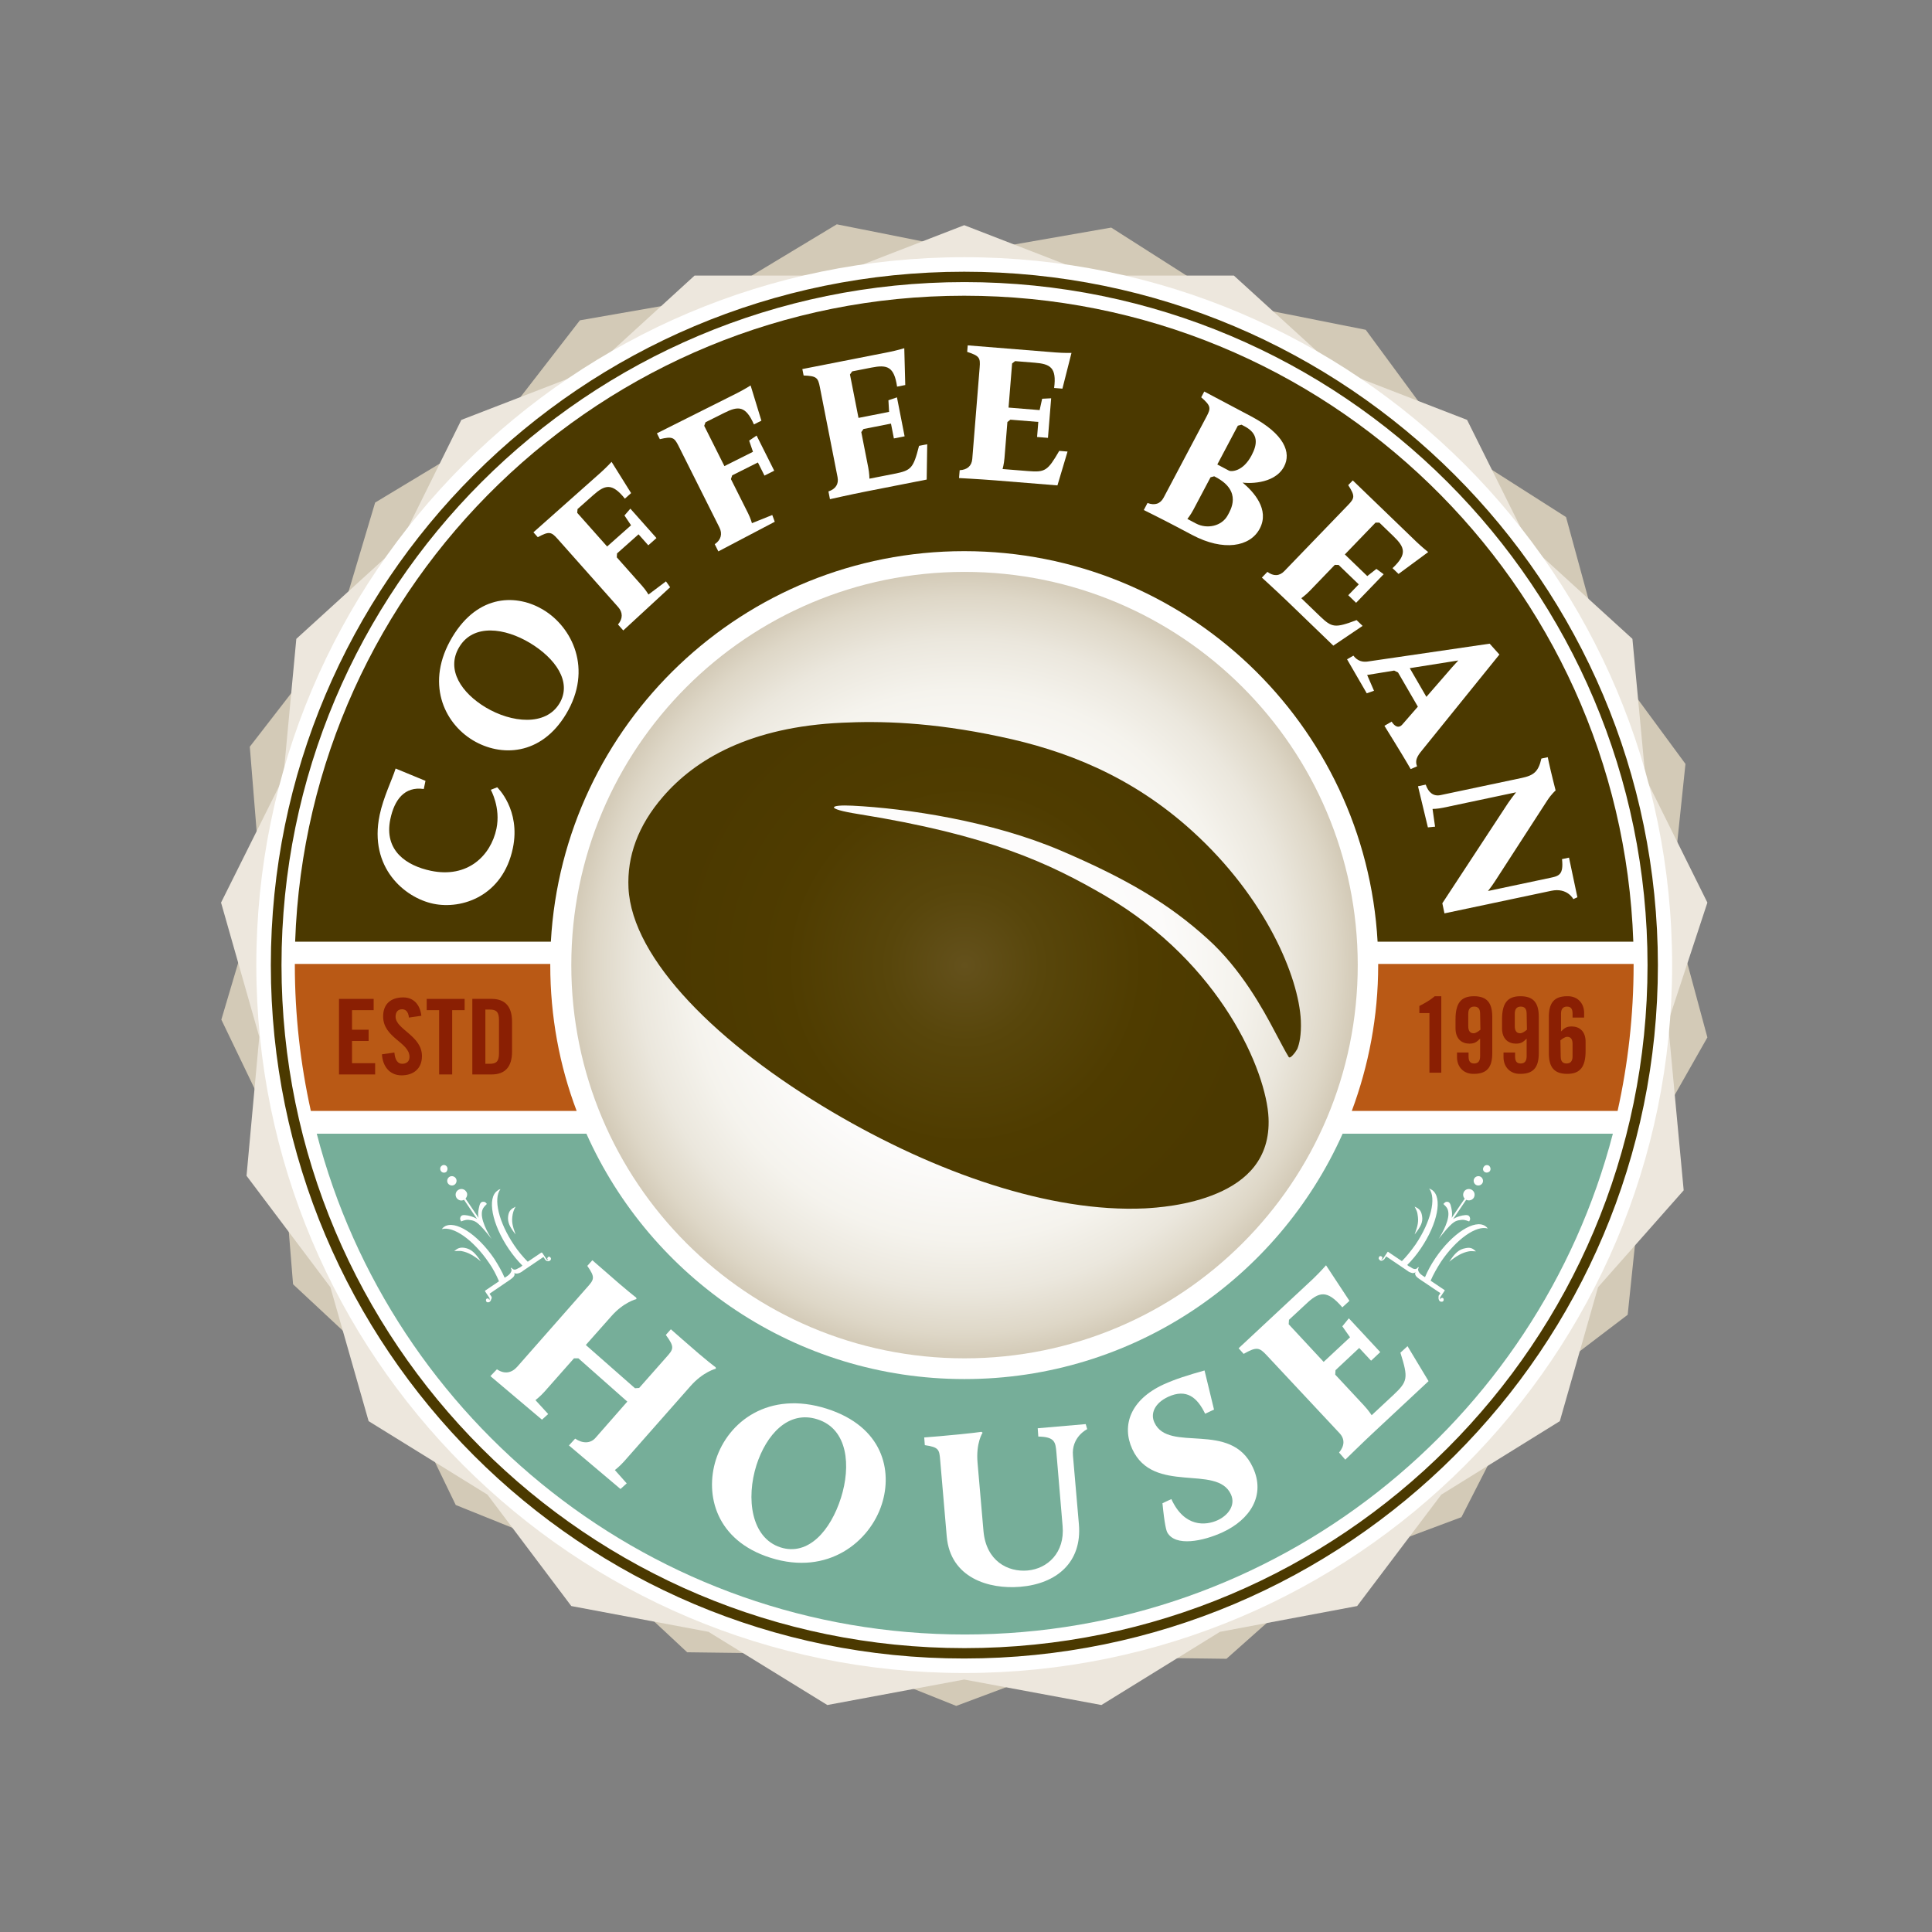 <?xml version="1.0" encoding="UTF-8"?>
<svg xmlns="http://www.w3.org/2000/svg" xmlns:xlink="http://www.w3.org/1999/xlink" version="1.1" viewBox="0 0 652 652">
  <rect x="0" y="0" width="652" height="652" fill="#808080" stroke="none"/>
  <!-- Generator: Adobe Illustrator 29.5.1, SVG Export Plug-In . SVG Version: 2.1.0 Build 141)  -->
  <defs>
    <style>
      .st0 {
        fill: #76ae99;
      }

      .st1 {
        fill: url(#radial-gradient);
      }

      .st2 {
        fill: #ede7dd;
      }

      .st3 {
        fill: #d3cab7;
      }

      .st4 {
        fill: #b95915;
      }

      .st5 {
        fill: #fff;
      }

      .st6 {
        fill: url(#radial-gradient1);
      }

      .st7 {
        fill: #8a1f03;
      }

      .st8 {
        fill: #4b3900;
      }
    </style>
    <radialGradient id="radial-gradient" cx="325.5" cy="3173.81" fx="325.5" fy="3173.81" r="132.7" gradientTransform="translate(0 -2848.11)" gradientUnits="userSpaceOnUse">
      <stop offset="0" stop-color="#fff"/>
      <stop offset=".51" stop-color="#fcfbfa"/>
      <stop offset=".7" stop-color="#f5f3ed"/>
      <stop offset=".83" stop-color="#ebe7dd"/>
      <stop offset=".94" stop-color="#ded7c7"/>
      <stop offset="1" stop-color="#d3cab7"/>
    </radialGradient>
    <radialGradient id="radial-gradient1" cx="325.54" cy="3173.9" fx="325.54" fy="3173.9" r="98.95" gradientTransform="translate(0 -2848.11)" gradientUnits="userSpaceOnUse">
      <stop offset="0" stop-color="#64511c"/>
      <stop offset=".26" stop-color="#58460b"/>
      <stop offset=".61" stop-color="#4f3c00"/>
      <stop offset="1" stop-color="#4b3900"/>
    </radialGradient>
  </defs>
  <g id="layer">
    <polygon class="st3" points="375 76.8 414.7 102.1 460.9 111.3 488.8 149.2 528.5 174.5 540.9 219.9 568.8 257.8 563.9 304.6 576.2 350.1 555.2 387.1 549.3 443.7 514.6 470.1 493.2 512 449.1 528.5 413.9 559.8 366.8 559.2 322.7 575.7 279 558.2 231.9 557.6 197.5 525.5 153.8 507.9 133.3 465.5 98.9 433.4 95.1 386.5 74.7 344.1 88.1 298.9 84.3 252 113.1 214.8 126.6 169.6 166.9 145.3 195.7 108.1 242.1 100 282.4 75.7 328.6 84.9 375 76.8"/>
    <polygon class="st2" points="325.4 76 369.3 93 416.4 93 451.2 124.7 495.1 141.7 516.1 183.9 550.9 215.6 555.3 262.5 576.2 304.6 562.9 345 568.2 401.7 539.3 434.4 526.4 479.6 486.4 504.4 458 542 411.7 550.7 371.7 575.4 325.4 566.8 279.2 575.4 239.1 550.7 192.8 542 164.5 504.4 124.4 479.6 111.5 434.4 83.2 396.8 87.5 349.9 74.6 304.6 95.6 262.5 100 215.6 134.8 183.9 155.7 141.7 199.7 124.7 234.4 93 281.5 93 325.4 76"/>
    <path class="st5" d="M564.3,325.7c0,131.9-107,238.9-238.9,238.9s-238.9-107-238.9-238.9,107-238.9,238.9-238.9c132,0,238.9,107,238.9,238.9Z"/>
    <path class="st8" d="M91.4,325.7c0-129.3,104.8-234,234-234h0c129.3,0,234,104.8,234.1,234h0c0,129.3-104.8,234-234.1,234h0c-129.2.1-234-104.7-234-234h0ZM162.5,162.7c-41.7,41.7-67.5,99.3-67.5,163h0c0,63.6,25.8,121.3,67.5,163h0c41.7,41.7,99.3,67.5,163,67.5h0c63.7,0,121.3-25.8,163-67.5h0c41.7-41.7,67.5-99.3,67.5-163h0c0-63.7-25.8-121.3-67.5-163h0c-41.7-41.7-99.3-67.5-163-67.5h0c-63.7,0-121.3,25.8-163,67.5h0Z"/>
    <path class="st1" d="M458.2,325.7c0,73.3-59.4,132.7-132.7,132.7s-132.7-59.4-132.7-132.7,59.4-132.7,132.7-132.7c73.2,0,132.7,59.4,132.7,132.7Z"/>
    <g>
      <path class="st0" d="M453.1,382.6c-21.8,48.8-70.7,82.8-127.6,82.8s-105.8-34-127.6-82.8h-91c25.2,97.2,113.6,169,218.7,169s193.4-71.8,218.7-169h-91.2Z"/>
      <path class="st8" d="M185.9,317.8c4.1-73.5,65-131.8,139.5-131.8s135.4,58.3,139.5,131.8h86.3c-4.2-121.1-103.7-218-225.8-218s-221.6,96.9-225.8,218h86.3Z"/>
      <path class="st4" d="M551.3,325.3h-86.2v.4c0,17.3-3.2,33.9-8.9,49.2h89.7c3.5-15.8,5.4-32.3,5.4-49.2v-.4ZM185.7,325.3h-86.2v.4c0,16.9,1.9,33.4,5.4,49.2h89.7c-5.8-15.3-8.9-31.9-8.9-49.2,0-.1,0-.3,0-.4Z"/>
    </g>
    <path class="st6" d="M437.1,355.1c-.4.5-1.7,2.3-2.2,1.6-1.3-2.1-2.8-5.1-4.7-8.6-4-7.6-11.4-21.1-22.6-31.2-13.1-11.9-27.3-20.3-49.5-29.8-23.6-10.1-52.4-14.3-70.4-15.2-7.8-.4-9.5,1,1.8,2.8,44.4,7.1,64.6,16.6,83.5,27.6,39.2,22.9,54.4,59.3,55.1,75,.6,13.8-7.5,21.2-17.3,25.4-10,4.3-21.1,4.9-24.4,5.1-32,1.5-70.7-12-105.6-32.6-38.3-22.6-67.5-51.4-68.7-75.5-.5-10.6,3.1-21,11.7-30.9,10.9-12.6,29.4-23.5,60.4-24.9,12.5-.6,29.9-.3,53.3,4.7,21.5,4.5,44.1,13,64.9,31.9,24.8,22.5,35.9,49.2,36.6,63.9.2,4.9-.5,7.9-1.2,9.6"/>
    <g>
      <path class="st5" d="M167.7,462.1c2.5,1.7,4.9,1.3,6.8-.8l23.5-26.7c2.5-2.8,3-3.4.2-7.4l1.7-1.9,3.8,3.3c8.5,7.5,11,9.3,11,9.3l.1.5s-4.3,1-8.5,5.8l-8.6,9.7,16.6,14.6,1.4-.1,9.1-10.3c2.5-2.8,3-3.4-.1-7.6l1.7-1.9,4.1,3.6c8.5,7.5,11,9.2,11,9.2l.1.5s-4.3,1-8.6,5.9l-22.4,25.4c-1.5,1.7-3.1,2.9-3.1,2.9l4,4.5-2.1,1.9-17.4-14.7,2.1-2.3c2.5,1.7,5.2,1.7,6.9-.3l10.7-12.2-16.5-14.6h-1.5l-9.9,11.2c-1.5,1.7-3.1,2.9-3.1,2.9l4.3,4.7-2.1,1.9-17.4-14.7,2.2-2.3Z"/>
      <path class="st5" d="M279,475.4c19.1,6.1,22.2,21,18.6,32.2-4,12.6-18.1,24.3-37.6,18.1-18.3-5.8-22.2-21.1-18.4-33.1,4.1-12.8,17.8-23.4,37.4-17.2ZM263.4,522.2c9.4,3,16.9-5.7,20.4-16.7,3.4-10.7,2.4-23.2-7.9-26.5-9.9-3.2-17.3,5.2-20.6,15.4-3.6,11.3-1.8,24.6,8.1,27.8Z"/>
      <path class="st5" d="M317.3,492.9c-.3-3.7-.4-4.5-5.2-5.2l-.2-2.6,5-.4c11.4-1,14.3-1.5,14.3-1.5l.4.3s-2.3,3.4-1.7,10.2l2,23c.9,10.1,8.2,13.9,14.9,13.3,6.7-.6,12.6-6,11.8-15l-2.1-24.9c-.3-3.4-.5-5.2-6.1-5.3l-.2-2.8,16.2-1.4.5,1.7s-5.4,2.6-4.8,9l2,23.1c1.1,12.9-7.6,20.1-19.8,21.1-10.6.9-23.6-3-24.8-17l-2.2-25.6Z"/>
      <path class="st5" d="M392.3,507.3l3-1.4c4.4,9.6,11.6,9,15.7,7.1,3.4-1.6,6.1-5,4.4-8.7-4.7-10.3-26.2.2-33.3-15.3-3.6-7.9-.7-16.6,10.6-21.8,3.7-1.7,8.4-3.2,13.8-4.7l3.2,13.2-3,1.4c-2.6-5.4-6.2-8.6-12.5-5.7-4.7,2.2-6,5.8-4.6,8.7,4.8,10.4,25.8-.9,33.2,15.1,4.4,9.4-.9,17.6-10.2,21.9-6.5,3-16,5-18.7,0-.3-.6-.9-2.6-1.6-9.8Z"/>
      <path class="st5" d="M451.9,490.2c1.9-2.3,2-4.6.1-6.6l-24.5-26.2c-2.5-2.7-3.4-3-7.8-.5l-1.7-1.9,25.2-23.5c2.3-2.2,4.3-4.5,4.3-4.5l7.9,12-2.4,2.2c-5.2-6.1-7.9-5.3-12.4-1l-5.6,5.2-.1,1.5,11.8,12.7,8.9-8.3-2.6-3.7,2.2-2.7,10.6,11.4-3.1,2.9-4-4.3-8,7.5-.1,1.5,9.6,10.3c1.6,1.7,2.7,3.4,2.7,3.4l7.3-6.8c4.9-4.6,5.1-5.7,2.4-14.3l2.4-2.2,7.1,11.8-17.9,16.7c-4.3,4-10.2,9.8-10.2,9.8l-2.1-2.4Z"/>
    </g>
    <path class="st5" d="M485.5,438.4c.1.3.2.6.4.7.2.2.4.2.7.2.2,0,.4-.1.5-.3.1-.1.1-.3.1-.5s-.1-.3-.2-.4-.3-.1-.4-.1c-.2,0-.3.1-.4.2s-.1.2-.1.4c-.2-.3-.2-.6,0-.9l1.4-2.1c.1-.1.1-.2-.1-.3l-4.6-3.1c.9-2.1,2.1-4.2,3.5-6.4,5.2-7.7,12-12.4,15.8-11.2-.2-.3-.5-.6-.8-.8-3.6-2.5-11.2,2.4-16.9,10.8-1.5,2.2-2.6,4.3-3.5,6.4l-.5-.3c-.2-.1-.4-.3-.7-.5-.3-.2-.5-.4-.7-.7-.2-.2-.3-.5-.4-.8s0-.6.2-.9l-.2-.2c-.2.3-.4.5-.7.6-.2.1-.5.1-.8,0s-.5-.2-.8-.4c-.3-.2-.6-.4-.9-.5l-.5-.4c1.6-1.6,3.2-3.5,4.6-5.6,5.7-8.4,7.4-17.2,3.8-19.7-.3-.2-.7-.4-1-.5,2.5,3.2.6,11.2-4.6,18.9-1.5,2.1-3,4-4.6,5.6l-4.6-3.1c-.1-.1-.2-.1-.3.1l-1.4,2.1c-.2.3-.5.4-.7.4l.3-.3c.1-.1.1-.3.1-.4,0-.2-.1-.3-.3-.4-.1-.1-.3-.1-.4-.1-.2,0-.3.1-.4.3-.1.2-.2.4-.1.6s.2.4.4.5c.2.2.5.2.8.1s.5-.3.7-.5l.6-.9,6.8,4.6c.2.1.4.3.7.5.3.2.6.3.9.4s.6.2.8.1c.3,0,.5-.1.7-.3-.1.3-.2.5-.1.8s.2.5.4.7c.2.2.4.4.7.6.3.2.5.4.7.5l6.7,4.5-.6.9c0,.5-.1.8,0,1.1ZM498,399.8c.7.5,1.7.3,2.2-.4.5-.7.3-1.7-.4-2.2-.7-.5-1.7-.3-2.2.4-.5.7-.3,1.7.4,2.2ZM479.9,410.3c-.3-1.8-1-2.4-2.5-3.1.7,1.4.9,1.8,1,2.7.4,2.3.1,3.7-1,6.7,2-2.6,2.9-4.1,2.5-6.3ZM501,395.5c.6.4,1.4.2,1.8-.3.4-.6.2-1.4-.3-1.8-.6-.4-1.4-.2-1.7.3-.5.6-.4,1.4.2,1.8ZM490.4,411.4l4.4-6.5c.9.4,1.9.2,2.5-.6.6-.9.4-2.1-.5-2.7s-2.1-.4-2.7.5c-.5.8-.4,1.8.2,2.4l-4.4,6.5c.2-.9.2-1.9-.1-3.3-.3-1.6-.7-2.3-1.8-2.1-.3.1-.5.3-.9.7,1,1,1.6,1.5,1.7,3.1.2,3.4-3.3,8.7-3.3,8.7,4.4-5.6,5.4-6,6.8-6.3,1.5-.3,2.2-.1,3.5.4.3-.5.4-.8.3-1.1-.2-1.1-1-1.2-2.6-.9-1.4.3-2.3.7-3.1,1.2ZM494.7,421.2c-2.4.4-3.7,1.7-5.6,4.6,2.3-1.9,4.4-3.1,6.6-3.5.5-.1,1.3-.1,2.4,0-1.1-1-1.8-1.4-3.4-1.1Z"/>
    <path class="st5" d="M165.8,437.5l-.6-.9,6.6-4.5c.2-.1.4-.3.7-.5s.5-.4.7-.6.4-.5.4-.7c.1-.3.1-.5-.1-.8.2.2.4.3.7.3s.5,0,.8-.1.6-.2.9-.4c.3-.2.5-.3.7-.5l6.8-4.6.6.9c.2.3.4.4.7.5s.6,0,.8-.1c.2-.2.4-.3.4-.5.1-.2,0-.4-.1-.6-.1-.1-.2-.2-.4-.3-.2,0-.3,0-.4.1-.1.1-.2.2-.3.4,0,.2,0,.3.1.4s.2.2.3.3c-.3,0-.5-.1-.7-.4l-1.4-2.1c-.1-.1-.2-.1-.3-.1l-4.6,3.1c-1.6-1.6-3.2-3.5-4.6-5.6-5.2-7.7-7.1-15.7-4.6-18.9-.4.1-.7.2-1,.5-3.6,2.4-1.9,11.3,3.8,19.7,1.5,2.2,3,4,4.6,5.6l-.5.4c-.3.2-.6.4-.9.5-.3.2-.6.3-.8.4-.3.1-.5.1-.8,0-.2-.1-.5-.3-.7-.6l-.2.2c.2.3.3.6.2.9s-.2.5-.4.8c-.2.2-.4.5-.7.7s-.5.4-.7.5l-.5.3c-.9-2.1-2.1-4.2-3.5-6.4-5.7-8.4-13.3-13.2-16.9-10.8-.3.2-.6.5-.8.8,3.9-1.1,10.6,3.6,15.8,11.2,1.5,2.1,2.6,4.3,3.5,6.4l-4.6,3.1c-.1.1-.2.2-.1.3l1.4,2.1c.2.3.2.6,0,.9,0-.1-.1-.3-.1-.4-.1-.1-.2-.2-.4-.2s-.3,0-.4.1c-.1.1-.2.2-.2.4s0,.3.1.5.3.3.5.3.4,0,.7-.2c.2-.2.4-.4.4-.7.3-.5.3-.8.1-1.1ZM153.8,397.6c-.5-.7-1.5-.9-2.2-.4s-.9,1.5-.4,2.2,1.5.9,2.2.4c.7-.5.9-1.5.4-2.2ZM174,416.6c-1.1-3-1.4-4.4-1-6.7.2-.9.3-1.4,1-2.7-1.5.8-2.2,1.3-2.5,3.1-.3,2.2.5,3.7,2.5,6.3ZM150.8,393.7c-.4-.6-1.2-.7-1.7-.3-.6.4-.7,1.2-.3,1.8.4.6,1.2.7,1.8.3.4-.4.6-1.2.2-1.8ZM157.9,410.2c-1.6-.3-2.4-.2-2.6.9-.1.3.1.6.3,1.1,1.3-.5,2-.7,3.5-.4,1.4.3,2.4.7,6.8,6.3,0,0-3.5-5.3-3.3-8.7.1-1.5.7-2.1,1.7-3.1-.4-.5-.6-.7-.9-.7-1.1-.2-1.5.5-1.8,2.1-.3,1.4-.3,2.4-.1,3.3l-4.4-6.5c.6-.7.8-1.7.2-2.4-.6-.9-1.8-1.1-2.7-.5s-1.1,1.8-.5,2.7c.6.8,1.6,1.1,2.5.6l4.4,6.5c-.7-.5-1.7-.9-3.1-1.2ZM153.3,422.2c1.2,0,1.9-.1,2.4,0,2.3.4,4.3,1.6,6.6,3.5-1.9-2.8-3.2-4.2-5.6-4.6-1.6-.2-2.3.2-3.4,1.1Z"/>
    <g>
      <path class="st7" d="M114.4,362.6v-25.5h11.7v3.8h-7.3v6.6h5.6v3.8h-5.6v7.5h7.8v3.8h-12.2Z"/>
      <path class="st7" d="M138,343.4c-.2-2.2-1.3-2.8-2.3-2.8-1.4,0-2.2.9-2.2,2.5,0,4.3,8.9,6.4,8.9,13.3,0,4.2-2.8,6.5-6.9,6.5s-6.4-3.2-6.6-7.1l4.2-.6c.2,2.6,1.2,3.8,2.6,3.8,1.5,0,2.5-.8,2.5-2.3,0-5-8.9-6.4-8.9-13.7,0-4.1,2.5-6.4,6.8-6.4,3.6,0,5.7,2.6,6.1,6.2l-4.2.6Z"/>
      <path class="st7" d="M148.3,340.9h-4.3v-3.8h12.8v3.8h-4.2v21.7h-4.4v-21.7h.1Z"/>
      <path class="st7" d="M159.4,337.1h6.5c4.5,0,6.9,2.5,6.9,7.7v10.1c0,5.2-2.4,7.7-6.9,7.7h-6.5v-25.5ZM163.8,359h1.5c2.3,0,3.1-.9,3.1-3.6v-11.1c0-2.7-.8-3.6-3.1-3.6h-1.5v18.3Z"/>
    </g>
    <g>
      <path class="st7" d="M482.4,341.9h-3.4v-2.4c1.9-1,3.7-2,5.2-3.3h2.2v25.8h-4v-20.1h0Z"/>
      <path class="st7" d="M495.6,355.2v1.3c0,1.7.6,2.4,1.9,2.4s2-.8,2-2.4v-6c-1.1,1.1-1.8,1.7-3.6,1.7-2.5,0-4.7-1.5-4.7-5.2v-3c0-5.4,1.8-7.8,6.2-7.8s6.2,2.2,6.2,7v12.2c0,4.8-1.8,7-6.2,7-3.5.1-5.7-2.4-5.7-5.6v-1.6h3.9ZM499.5,342.1c0-1.7-.7-2.4-2-2.4s-2,.8-2,2.4v4.2c0,1.7.7,2.4,1.8,2.4.8,0,1.7-.7,2.3-1.2l-.1-5.4h0Z"/>
      <path class="st7" d="M511.3,355.2v1.3c0,1.7.6,2.4,1.9,2.4s2-.8,2-2.4v-6c-1.1,1.1-1.8,1.7-3.6,1.7-2.5,0-4.7-1.5-4.7-5.2v-3c0-5.4,1.8-7.8,6.2-7.8s6.2,2.2,6.2,7v12.2c0,4.8-1.8,7-6.2,7-3.5.1-5.7-2.4-5.7-5.6v-1.6h3.9ZM515.2,342.1c0-1.7-.7-2.4-2-2.4s-2,.8-2,2.4v4.2c0,1.7.7,2.4,1.8,2.4.8,0,1.7-.7,2.3-1.2l-.1-5.4h0Z"/>
      <path class="st7" d="M530.7,343.4v-1.3c0-1.7-.6-2.4-1.9-2.4s-2,.8-2,2.4v6c1.1-1.1,1.8-1.7,3.6-1.7,2.5,0,4.7,1.5,4.7,5.2v3c0,5.4-1.8,7.8-6.2,7.8s-6.2-2.2-6.2-7v-12.2c0-4.8,1.8-7,6.2-7,3.5-.1,5.7,2.4,5.7,5.6v1.6h-3.9ZM526.7,356.5c0,1.7.7,2.4,2,2.4s2-.8,2-2.4v-4.2c0-1.7-.7-2.4-1.8-2.4-.8,0-1.7.7-2.3,1.2l.1,5.4h0Z"/>
    </g>
  </g>
  <g id="Layer_2">
    <g>
      <path class="st5" d="M128.1,275.13c1.29-6.16,4.33-12.24,5.41-15.77l10.08,4.16-.57,2.75c-6.51-.95-9.92,3.61-11.29,10.17-2.23,10.69,5.54,15.73,13.68,17.43,12.4,2.59,20.22-5.09,22.13-14.2,1.49-7.15-1.91-13.13-1.91-13.13l2.16-.85s8,7.56,5.29,20.54c-3.37,16.13-17.14,20.79-26.84,18.76-9.71-2.03-21.81-12.22-18.13-29.86Z"/>
      <path class="st5" d="M152.62,215.02c8.89-14.83,22.02-14.45,30.69-9.25,9.77,5.85,16.83,20.01,7.74,35.18-8.51,14.19-22.11,14.48-31.42,8.9-9.94-5.96-16.14-19.59-7.01-34.82ZM188.8,237.4c4.37-7.3-1.44-15.31-10.01-20.45-8.33-4.99-19-6.62-23.82,1.43-4.61,7.7.92,15.54,8.9,20.33,8.79,5.27,20.3,6.39,24.92-1.31Z"/>
      <path class="st5" d="M208.55,210.75c1.68-1.94,1.67-4.08.06-5.88l-20.42-22.99c-2.14-2.4-2.83-2.68-6.7-.59l-1.47-1.65,22.54-20.02c2.05-1.82,3.83-3.76,3.83-3.76l6.59,10.55-2.1,1.87c-4.33-5.38-6.7-4.72-10.71-1.16l-5.26,4.67-.12,1.27,10.1,11.37,8.07-7.16-2.22-3.31,1.99-2.3,8.81,9.92-2.76,2.45-3.29-3.71-7.26,6.45-.08,1.32,8.54,9.62c1.33,1.5,2.15,2.93,2.15,2.93l5.91-4.44,1.4,1.98-15.81,14.58-1.78-2Z"/>
      <path class="st5" d="M241.2,183.66c2.13-1.44,2.66-3.51,1.58-5.66l-13.78-27.49c-1.44-2.87-2.04-3.32-6.32-2.3l-.99-1.98,26.95-13.51c2.46-1.23,4.67-2.64,4.67-2.64l3.64,11.89-2.52,1.26c-2.79-6.32-5.25-6.29-10.04-3.88l-6.29,3.15-.45,1.2,6.82,13.6,9.64-4.83-1.29-3.77,2.51-1.71,5.95,11.86-3.29,1.65-2.22-4.43-8.68,4.35-.42,1.26,5.77,11.5c.9,1.8,1.32,3.38,1.32,3.38l6.86-2.76.84,2.28-19.04,10-1.2-2.4Z"/>
      <path class="st5" d="M279.57,165.85c2.43-.82,3.54-2.47,3.08-4.84l-5.97-30.38c-.62-3.16-1.08-3.75-5.48-3.91l-.43-2.17,29.19-5.74c2.7-.53,5.21-1.3,5.21-1.3l.33,12.43-2.76.54c-1-6.84-3.38-7.46-8.64-6.43l-6.51,1.28-.75,1.04,2.88,14.66,10.32-2.03-.22-3.92,2.88-.98,2.58,13.15-3.62.71-.98-5-9.27,1.82-.75,1.04,2.35,11.97c.39,1.97.4,3.75.4,3.75l8.48-1.67c5.65-1.11,6.33-1.86,8.26-9.41l2.76-.54-.18,11.92-20.71,4.07c-4.93.97-11.93,2.55-11.93,2.55l-.52-2.63Z"/>
      <path class="st5" d="M323.85,158.68c2.56-.13,4.08-1.42,4.27-3.82l2.49-30.86c.26-3.21-.02-3.9-4.21-5.25l.18-2.2,29.65,2.39c2.74.22,5.37.16,5.37.16l-3.06,12.06-2.8-.23c.89-6.85-1.23-8.1-6.57-8.53l-6.61-.53-1,.79-1.2,14.89,10.49.85.85-3.83,3.04-.16-1.08,13.36-3.67-.3.41-5.08-9.42-.76-1.01.79-.98,12.16c-.16,2-.64,3.71-.64,3.71l8.62.69c5.74.46,6.59-.07,10.5-6.82l2.8.23-3.41,11.42-21.04-1.7c-5.01-.4-12.17-.78-12.17-.78l.22-2.67Z"/>
      <path class="st5" d="M387.26,169.75c2.41.9,4.31.31,5.44-1.82l14.48-27.36c1.5-2.84,1.52-3.59-1.8-6.49l1.03-1.95,15.75,8.34c11.37,6.02,13.65,12.3,11.18,16.98-3.35,6.34-12.99,5.63-14,5.4,3.68,3.08,9.23,9.06,5.78,15.57-3.26,6.16-12.26,7.69-22.74,2.14l-5.51-2.91c-4.44-2.35-10.87-5.53-10.87-5.53l1.25-2.37ZM403.67,176.69c3.61,1.91,8.67.95,10.68-2.84.85-1.6,5.01-8.04-4.05-12.83l-.53-.28-1.24.33-5.8,10.96c-.94,1.78-2.02,3.1-2.02,3.1l2.96,1.57ZM414.85,158.87c.68.29,4.58.38,7.52-5.19,2.04-3.85,2.36-7.32-2.32-9.79l-1.07-.56-1.24.33-6.93,13.09,4.03,2.13Z"/>
      <path class="st5" d="M427.7,192.98c2.06,1.53,4.05,1.49,5.73-.25l21.49-22.28c2.23-2.31,2.46-3.03.07-6.73l1.54-1.59,21.41,20.65c1.98,1.91,4.04,3.53,4.04,3.53l-10.01,7.38-2.03-1.95c5.03-4.73,4.18-7.04.33-10.76l-4.77-4.6-1.28-.02-10.37,10.75,7.57,7.3,3.08-2.42,2.45,1.8-9.3,9.64-2.65-2.56,3.54-3.66-6.8-6.56-1.28-.02-8.46,8.78c-1.4,1.45-2.85,2.47-2.85,2.47l6.22,6c4.15,4,5.14,4.12,12.44,1.39l2.03,1.95-9.88,6.67-15.19-14.65c-3.62-3.49-8.92-8.32-8.92-8.32l1.86-1.93Z"/>
      <path class="st5" d="M456.73,221.26c1.41,1.89,3.23,2.23,4.87,1.98l41.12-6.02,3.29,3.67-25.66,31.76c-1.39,1.74-3.14,3.53-2.12,5.96l-2.16.94-1.18-2.03c-1.78-3.07-7.68-12.58-7.68-12.58l2.43-1.41c.93,1.47,2.32,2.53,3.69.88l5.16-5.93-6.69-11.54-1.3-.64-9.12,1.49,2.31,5.32-2.44.87-6.65-11.48,2.14-1.24ZM492.14,222.89l-16.38,2.6,5.61,9.68,6.78-7.8c.95-1.17,2.89-3.3,3.99-4.48Z"/>
      <path class="st5" d="M481.15,264.8c.91,2.68,2.63,4.03,4.99,3.53l27.4-5.79c4-.85,5.65-2.08,6.63-6.54l2.16-.46.39,1.84c.65,3.08,2.26,9.38,2.26,9.38,0,0-1.39,1.18-2.84,3.41l-17.55,27.13c-.67,1.03-1.62,2.4-2.43,3.39l21.04-4.45c2.88-.61,4.51-1.02,3.94-6.31l2.36-.5,2.83,13.37-1.37.63s-2-3.96-7.44-2.81l-36.05,7.62-.72-3.41,22.22-33.87c.79-1.13,1.85-2.58,2.67-3.58l-24.58,5.2c-1.97.42-3.61.42-3.61.42l.85,5.98-2.42.24-3.34-13.88,2.62-.55Z"/>
    </g>
  </g>
</svg>
